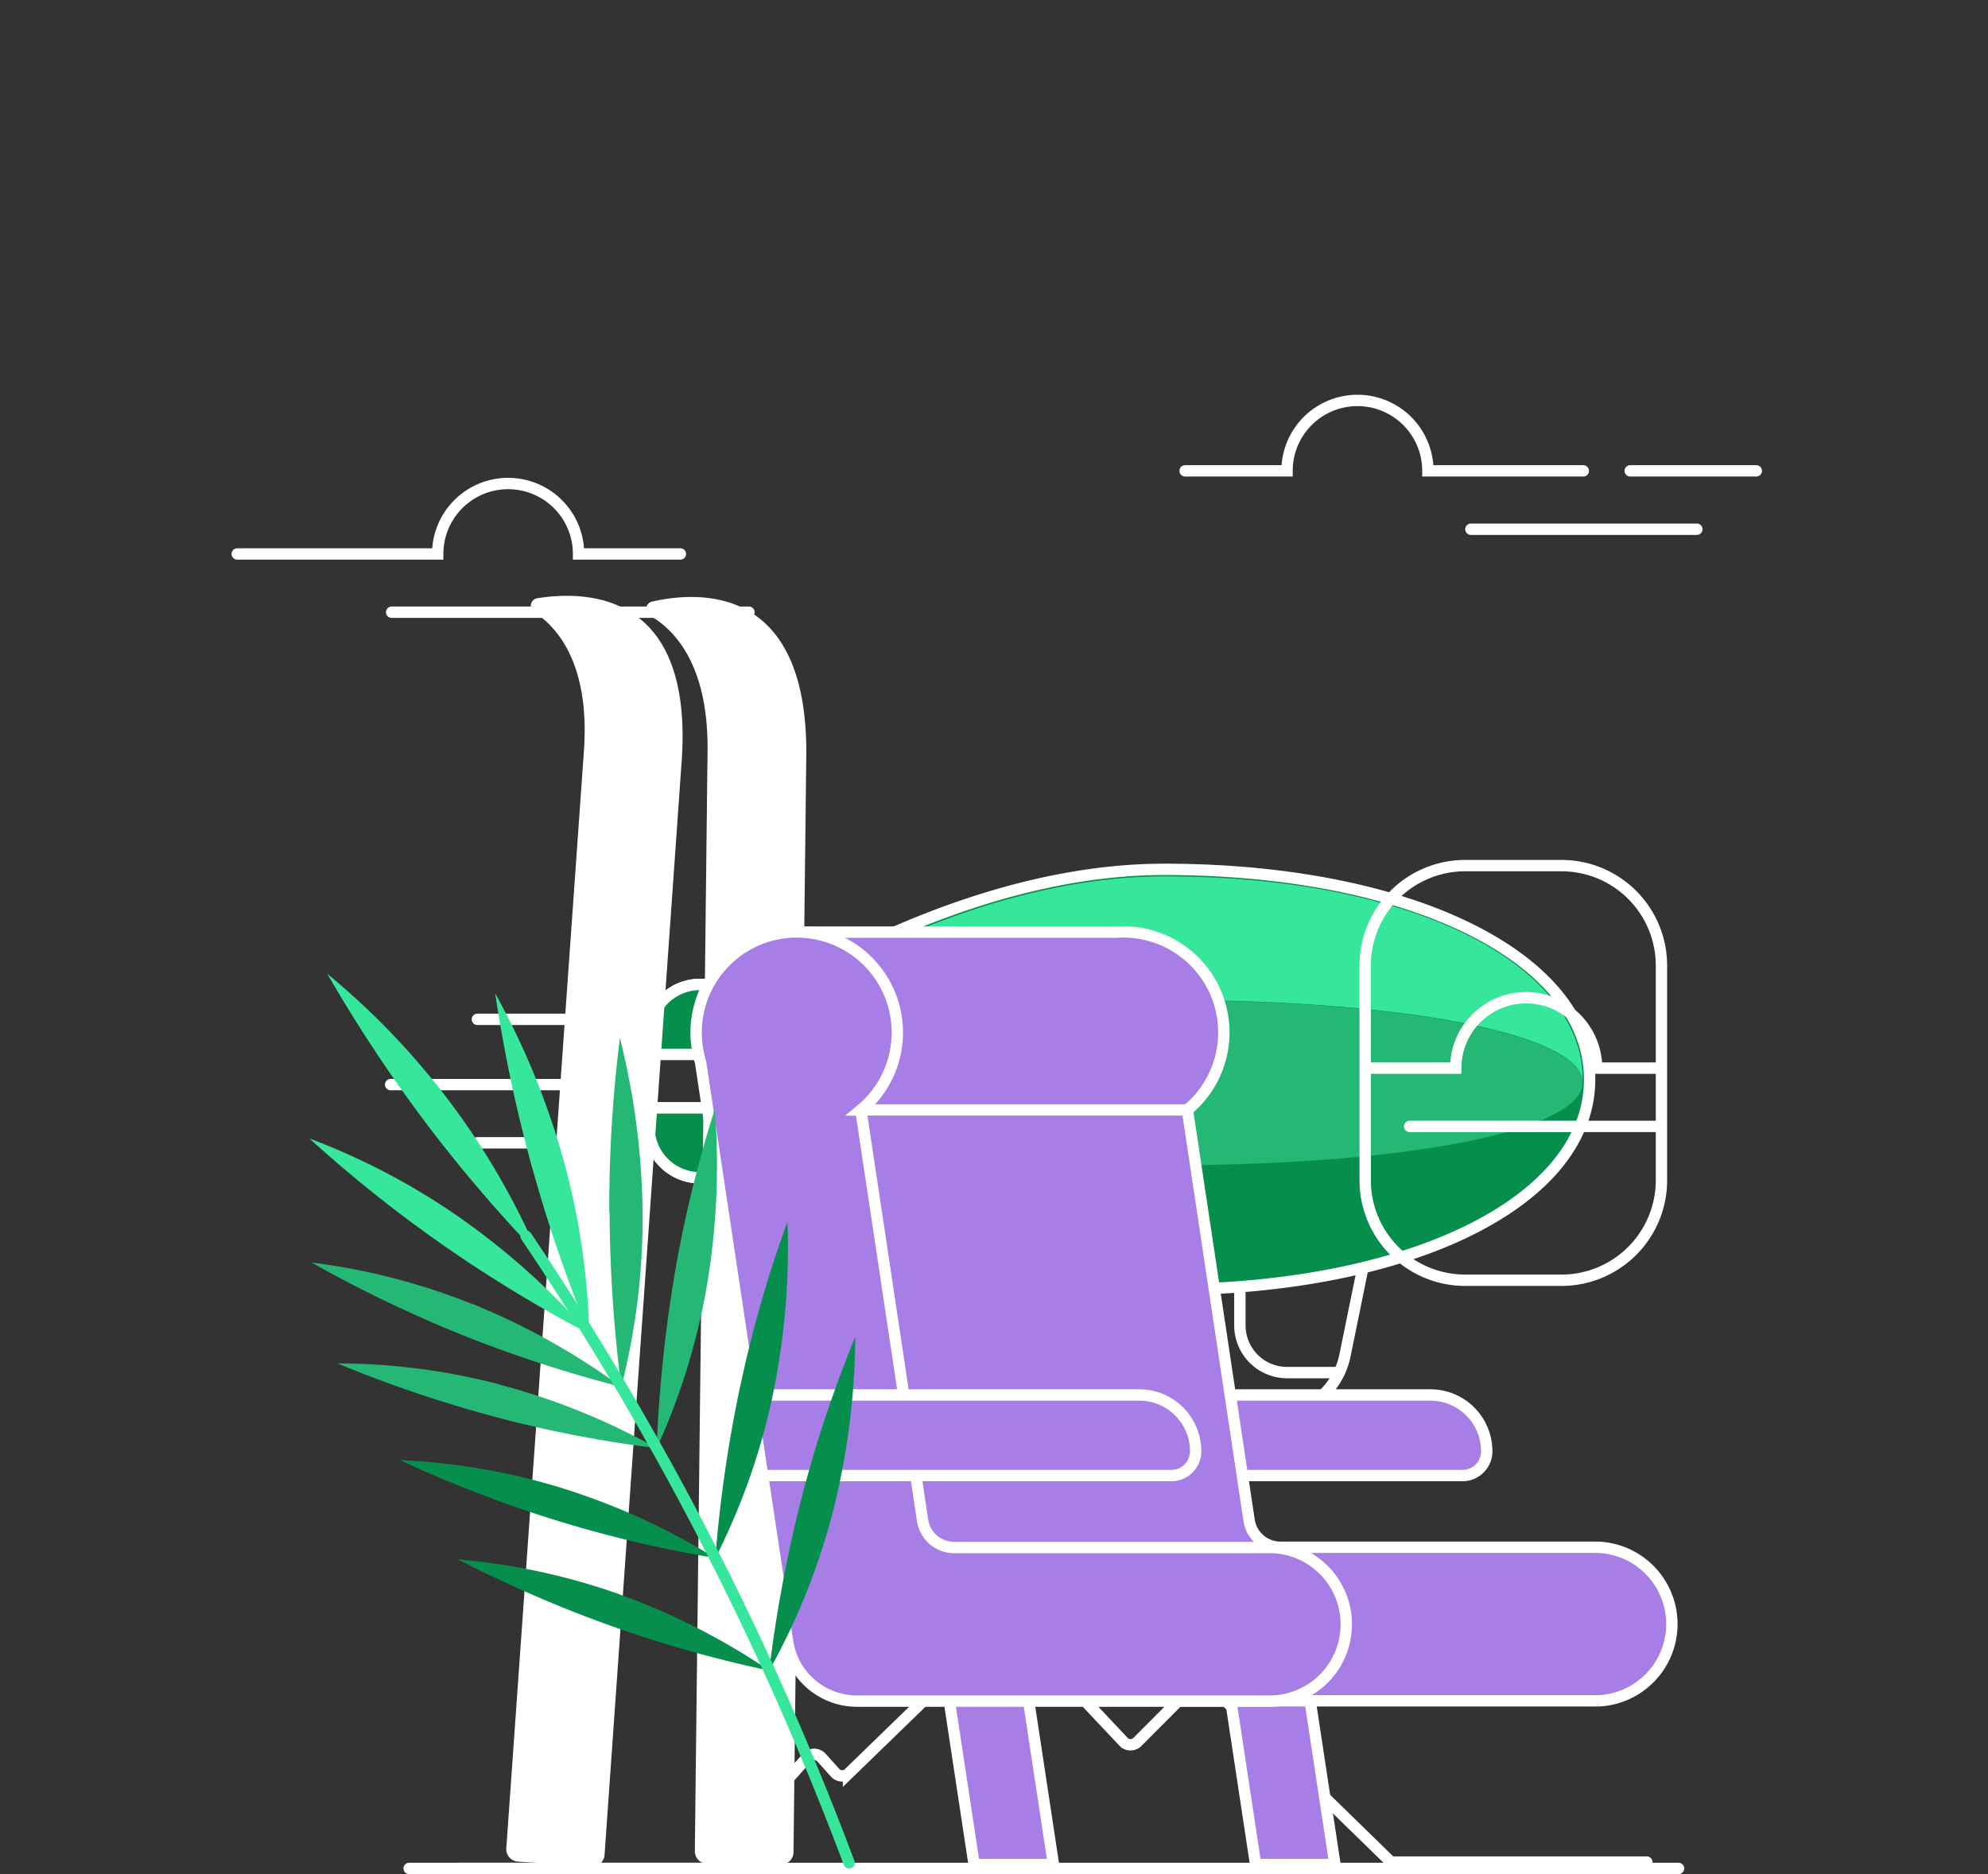 <svg viewBox="0 0 350 330" xmlns="http://www.w3.org/2000/svg" xmlns:xlink="http://www.w3.org/1999/xlink">
  <rect x="0" y="0" width="350" height="330" fill="#333333" stroke="none"/>
  <defs>
    <clipPath id="window">
      <path d="M275,225.43H257.87a17.6,17.6,0,0,1-17.52-17.58V170a17.6,17.6,0,0,1,17.52-17.58H275A17.6,17.6,0,0,1,292.51,170v37.83A17.61,17.61,0,0,1,275,225.43Z"/>
    </clipPath>
  </defs>
  <g id="airship">
    <animate
      attributeName="opacity"
      values="1;0"
      keyTimes="0;1"
      dur="0.2s"
      begin="airshipBall.end+0.2s"
      fill="freeze"
      repeatCount="1"
      id="offFirstPart"
    />
    <g id="basket">
      <animateTransform
        attributeName="transform"
        type="translate"
        values="20 -2; 0 0; -20 0; 0 0; 20 -2"
        dur="2.15s"
        fill="freeze"
        begin="-0.6s"
        end="airshipBall.end"
        repeatCount="indefinite"
      />
      <animateTransform
        attributeName="transform"
        type="skewX"
        values="-5; 0; 5; 0; -5"
        dur="2.15s"
        additive="sum"
        fill="freeze"
        begin="-0.6s"
        end="airshipBall.end"
        repeatCount="indefinite"
      />
      <path d="M175.44,249.28h48.36a13.27,13.27,0,0,0,13-10.65l3.74-18.32H172.36v25.89A3.09,3.09,0,0,0,175.44,249.28Z" fill="none" stroke="#fff" stroke-linecap="round" stroke-linejoin="round" stroke-width="2"/>
      <path d="M235.79,241.69h-9.22a8.31,8.31,0,0,1-8.28-8.31V220.31" fill="none" stroke="#fff" stroke-linecap="round" stroke-miterlimit="10" stroke-width="2"/>
      <path d="M185.64,231.88h-2.05a3.45,3.45,0,0,0-3.43,3.45v2.92a3.45,3.45,0,0,0,3.43,3.45h2.05a3.45,3.45,0,0,0,3.43-3.45v-2.92A3.45,3.45,0,0,0,185.64,231.88Z" fill="none" stroke="#fff" stroke-linecap="round" stroke-linejoin="round" stroke-width="2"/>
    </g>
    <g id="back">
      <animateTransform
        attributeName="transform"
        type="translate"
        values="0 0; 0 1; 0 0; 0 -1; 0 0"
        dur="2.15s"
        begin="airshipBall.begin"
        end="airshipBall.end"
        calcMode="linear"
        repeatCount="indefinite"
      />
      <g id="back_lower_blade">
        <path d="M123.23,207.39h9.16a3.29,3.29,0,0,0,3.29-3.3v-5.71a3.29,3.29,0,0,0-3.29-3.3H115.57a1.32,1.32,0,0,0-1.32,1.32v2a9,9,0,0,0,9,9" fill="#068e4d"/>
        <path d="M123.23,207.39h9.16a3.29,3.29,0,0,0,3.29-3.3v-5.71a3.29,3.29,0,0,0-3.29-3.3H115.57a1.32,1.32,0,0,0-1.32,1.32v2A9,9,0,0,0,123.23,207.39Z" fill="none" stroke="#fff" stroke-linecap="round" stroke-linejoin="round" stroke-width="2"/>
      </g>
      <g id="back_upper_blade">
        <path id="" d="M123.23,173.34h9.16a3.29,3.29,0,0,1,3.29,3.3v5.71a3.29,3.29,0,0,1-3.29,3.3H115.57a1.32,1.32,0,0,1-1.32-1.32v-2a9,9,0,0,1,9-9" fill="#068e4d"/>
        <path id="" d="M123.23,173.34h9.16a3.29,3.29,0,0,1,3.29,3.3v5.71a3.29,3.29,0,0,1-3.29,3.3H115.57a1.32,1.32,0,0,1-1.32-1.32v-2A9,9,0,0,1,123.23,173.34Z" fill="none" stroke="#fff" stroke-linecap="round" stroke-linejoin="round" stroke-width="2"/>
      </g>
    </g>
    <g id="ball">
      <path d="M205,227.08c43.38,0,74.86-15.55,74.86-37s-31.48-37-74.86-37c-27.94,0-55.36,13.53-73.46,24.87a14.3,14.3,0,0,0,0,24.21c18.09,11.33,45.52,24.87,73.46,24.87" fill="#068e4d"/>
      <path d="M205,227.08c43.38,0,74.86-15.55,74.86-37s-31.48-37-74.86-37c-27.94,0-55.36,13.53-73.46,24.87a14.3,14.3,0,0,0,0,24.21C149.63,213.54,177.06,227.08,205,227.08Z" fill="none" stroke="#fff" stroke-width="2"/>
      <path d="M205,176.09c-28.23,0-56.07,5.76-72.81,10-3.95,1-6,2.66-6.08,4.34A12.93,12.93,0,0,1,132.18,179c16.74-10.5,44.58-24.68,72.81-24.68,44.81,0,73.64,16,73.64,35.75,0,0.12,0,.24,0,0.37-0.37-7.95-29.1-14.37-73.63-14.37" fill="#36e69a"/>
      <path d="M132.18,195.12c16.74,4.27,44.58,10,72.81,10,44.14,0,72.75-6.32,73.6-14.18-0.86,19.34-29.45,34.86-73.6,34.86-28.23,0-56.07-14.19-72.81-24.68a12.88,12.88,0,0,1-6-10.18c0.26,1.61,2.26,3.18,6,4.14" fill="#068e4d"/>
      <path d="M132.18,186.12c16.74-4.27,44.58-10,72.81-10,44.53,0,73.26,6.43,73.61,14.38,0,0.17,0,.34,0,0.51-0.85,7.86-29.45,14.17-73.6,14.17-28.23,0-56.07-5.76-72.81-10-3.79-1-5.79-2.53-6-4.13l0-.51c0.13-1.69,2.15-3.36,6.1-4.37" fill="#25b774">
        <animate
          attributeName="d"
          values="M132.18,186.12C148.92,181.85,176.76,176.12,204.99,176.12C249.52,176.12,278.25,182.55,278.6,190.5C278.6,190.67,278.6,190.84,278.6,191.01C277.75,198.87,249.15,205.18,205,205.18C176.77,205.18,148.93,199.42,132.19,195.18C128.4,194.18,126.4,192.65,126.19,191.05L126.19,190.54C126.32,188.85,128.34,187.18,132.29,186.17; M132.18,183.45C148.92,179.135,176.76,173.343,204.99,173.343C249.52,173.343,278.25,179.842,278.6,187.877C278.6,188.049,278.6,188.221,278.6,188.393C277.75,196.337,249.15,202.715,205,202.715C176.77,202.715,148.93,196.893,132.19,192.607C128.4,191.597,126.4,190.05,126.19,188.433L126.19,187.918C126.32,186.21,128.34,184.522,132.29,183.501; M132.18,186.12C148.92,181.85,176.76,176.12,204.99,176.12C249.52,176.12,278.25,182.55,278.6,190.5C278.6,190.67,278.6,190.84,278.6,191.01C277.75,198.87,249.15,205.18,205,205.18C176.77,205.18,148.93,199.42,132.19,195.18C128.4,194.18,126.4,192.65,126.19,191.05L126.19,190.54C126.32,188.85,128.34,187.18,132.29,186.17; M132.18,186.605C148.92,182.068,176.76,175.979,204.99,175.979C249.52,175.979,278.25,182.811,278.6,191.259C278.6,191.439,278.6,191.62,278.6,191.8C277.75,200.152,249.15,206.857,205,206.857C176.77,206.857,148.93,200.736,132.19,196.231C128.4,195.169,126.4,193.543,126.19,191.843L126.19,191.301C126.32,189.505,128.34,187.731,132.29,186.658; M132.18,186.12C148.92,181.85,176.76,176.12,204.99,176.12C249.52,176.12,278.25,182.55,278.6,190.5C278.6,190.67,278.6,190.84,278.6,191.01C277.75,198.87,249.15,205.18,205,205.18C176.77,205.18,148.93,199.42,132.19,195.18C128.4,194.18,126.4,192.65,126.19,191.05L126.19,190.54C126.32,188.85,128.34,187.18,132.29,186.17"
          dur="2.15s"
          calcMode="linear"
          begin="0s" end="3s"
          repeatCount="indefinite"
          id="airshipBall"
        />
      </path>
    </g>
    <g id="windowbasket">
      <animate
        attributeName="opacity"
        values="1;0"
        keyTimes="0;1"
        keySplines="0.33, 0, 0, 1"
        calcMode="spline"
        dur="0.1s"
        begin="airshipBall.end+0.2s"
        fill="freeze"
        repeatCount="1"
      />
      <path d="M204.25,231.88h-2.05a3.45,3.45,0,0,0-3.43,3.45v2.92a3.45,3.45,0,0,0,3.43,3.45h2.05a3.45,3.45,0,0,0,3.43-3.45v-2.92A3.44,3.44,0,0,0,204.25,231.88Z" fill="none" stroke="#fff" stroke-linecap="round" stroke-linejoin="round" stroke-width="2">
        <animateTransform
          attributeName="transform"
          type="translate"
          values="20 -2; 0 0; -20 0; 0 0; 20 -2"
          dur="2.15s"
          fill="freeze"
          begin="-0.6s"
          end="airshipBall.end"
          repeatCount="indefinite"
        />
        <animateTransform
          attributeName="transform"
          type="skewX"
          values="-5; 0; 5; 0; -5"
          dur="2.15s"
          fill="freeze"
          begin="-0.6s"
          end="airshipBall.end"
          repeatCount="indefinite"
          additive="sum"
        />
        <animateTransform
          attributeName="transform"
          type="translate"
          values="0 0; -410 -736"
          dur="0.467s"
          begin="airshipBall.end"
          end=""
          fill="freeze"
          repeatCount="1"
          additive="sum"
        />
        <animateTransform
          attributeName="transform"
          type="scale"
          values="1 1; 3.2 4"
          dur="0.467s"
          begin="airshipBall.end"
          end=""
          fill="freeze"
          repeatCount="1"
          additive="sum"
        />
      </path>
    </g>
    <g id="front">
      <animateTransform
        attributeName="transform"
        type="translate"
        values="0 0; 0 -3; 0 0; 0 3; 0 0"
        dur="2.15s"
        begin="airshipBall.begin"
        end="airshipBall.end"
        calcMode="linear"
        repeatCount="indefinite"
      />
      <g id="front_upper_blade">
        <path d="M123.23,173.34h9.16a3.29,3.29,0,0,1,3.29,3.3v5.71a3.29,3.29,0,0,1-3.29,3.3H115.57a1.32,1.32,0,0,1-1.32-1.32v-2a9,9,0,0,1,9-9" fill="#068e4d"/>
        <path d="M123.23,173.34h9.16a3.29,3.29,0,0,1,3.29,3.3v5.71a3.29,3.29,0,0,1-3.29,3.3H115.57a1.32,1.32,0,0,1-1.32-1.32v-2A9,9,0,0,1,123.23,173.34Z" fill="none" stroke="#fff" stroke-linecap="round" stroke-linejoin="round" stroke-width="2"/>
      </g>
      <g id="front_lower_blade">
        <path id="" d="M123.23,207.39h9.16a3.29,3.29,0,0,0,3.29-3.3v-5.71a3.29,3.29,0,0,0-3.29-3.3H115.57a1.32,1.32,0,0,0-1.32,1.32v2a9,9,0,0,0,9,9" fill="#068e4d"/>
        <path id="" d="M123.23,207.39h9.16a3.29,3.29,0,0,0,3.29-3.3v-5.71a3.29,3.29,0,0,0-3.29-3.3H115.57a1.32,1.32,0,0,0-1.32,1.32v2A9,9,0,0,0,123.23,207.39Z" fill="none" stroke="#fff" stroke-linecap="round" stroke-linejoin="round" stroke-width="2"/>
      </g>
    </g>
    <g id="vortex">
      <line x1="106.25" y1="179.49" x2="84.05" y2="179.49" fill="none" stroke="#fff" stroke-linecap="round" stroke-miterlimit="10" stroke-width="2">
        <animate
          attributeType="XML"
          attributeName="x2"
          values="84.05; 93.05"
          dur="0.3s"
          begin="airshipBall.begin+0.15s"
          end="airshipBall.end"
          repeatCount="indefinite"
        />
      </line>
      <line x1="106.25" y1="201.23" x2="84.05" y2="201.23" fill="none" stroke="#fff" stroke-linecap="round" stroke-miterlimit="10" stroke-width="2">
        <animate
          attributeType="XML"
          attributeName="x2"
          values="84.05; 93.05"
          dur="0.3s"
          begin="airshipBall.begin+0.1s"
          end="airshipBall.end"
          repeatCount="indefinite"
        />
      </line>
      <line x1="106.25" y1="190.98" x2="68.77" y2="190.98" fill="none" stroke="#fff" stroke-linecap="round" stroke-miterlimit="10" stroke-width="2">
        <animate
          attributeType="XML"
          attributeName="x2"
          values="68.77; 75.05"
          dur="0.3s"
          begin="airshipBall.begin"
          end="airshipBall.end"
          repeatCount="indefinite"
        />
      </line>
    </g>
  </g>
  <g id="leftcloud">
    <animateTransform
      attributeName="transform"
      type="translate"
      values="200 0; -30 0;"
      dur="1s"
      begin="airshipBall.begin"
      end="airshipBall.end"
      calcMode="linear"
      fill="freeze"
      repeatCount="1"
    />
    <animate
      attributeName="opacity"
      values="0; 1; 0"
      keySplines="0 0.1 0.25 1; 0 0 0.8 1"
      calcMode="spline"
      dur="1s"
      fill="freeze"
      repeatCount="1"
    />
    <line x1="68.95" y1="107.8" x2="131.86" y2="107.8" fill="none" stroke="#fff" stroke-linecap="round" stroke-miterlimit="10" stroke-width="2"/>
    <g>
      <path d="M41.77,97.54H77.06a12.4,12.4,0,1,1,24.8,0h17.93" fill="none" stroke="#fff" stroke-linecap="round" stroke-miterlimit="10" stroke-width="2"/>
    </g>
  </g>
  <g id="rightcloud">
    <animate
      attributeName="opacity"
      values="0; 0"
      keyTimes="0; 1"
      dur="0.8s"
      begin="airshipBall.begin"
      end="3s"
      fill="freeze"
      repeatCount="1"
      id="offRightCloud"
    />
    <animateTransform
      attributeName="transform"
      type="translate"
      values="30 0; -200 0;"
      keyTimes="0; 1"
      dur="1s"
      begin="offRightCloud.end"
      end="3s"
      fill="freeze"
      repeatCount="1"
    />
    <animate
      attributeName="opacity"
      values="1;0"
      keyTimes="0;1"
      dur="1s"
      begin="offRightCloud.end"
      end="3s"
      fill="freeze"
      repeatCount="1"
      additive="sum"
    />
    <line x1="258.96" y1="93.19" x2="298.74" y2="93.19" fill="none" stroke="#fff" stroke-linecap="round" stroke-miterlimit="10" stroke-width="2"/>
    <g>
      <path d="M278.75,82.91H251.39a12.4,12.4,0,1,0-24.8,0H208.65" fill="none" stroke="#fff" stroke-linecap="round" stroke-miterlimit="10" stroke-width="2"/>
      <line x1="287.01" y1="82.91" x2="309.21" y2="82.91" fill="none" stroke="#fff" stroke-linecap="round" stroke-miterlimit="10" stroke-width="2"/>
    </g>
  </g>
  <g id="mountains">
    <path d="M289.94,327.88H244.88L212.8,296.58a1.89,1.89,0,0,0-2.44,0l-10.2,10.23a1.72,1.72,0,0,1-2.25,0l-19-20.17a2.4,2.4,0,0,0-3.1,0l-26.42,25.64a1.71,1.71,0,0,1-2.25,0l-2.63-2.92a1.71,1.71,0,0,0-2.31,0L124.63,329H80.78" fill="none" stroke="#fff" stroke-linecap="round" stroke-miterlimit="10" stroke-width="2">
      <animate
        attributeName="d"
        values="M 289.94 327.88 L 267.41 327.88 L 244.88 327.88 L 212.8 296.58 C 212.459 296.292 212.027 296.134 211.58 296.134 C 211.133 296.134 210.701 296.292 210.36 296.58 L 200.16 306.81 C 199.848 307.08 199.448 307.229 199.035 307.229 C 198.622 307.229 198.222 307.08 197.91 306.81 C 191.577 300.087 185.243 293.363 178.91 286.64 C 178.477 286.274 177.927 286.072 177.36 286.072 C 176.793 286.072 176.243 286.274 175.81 286.64 C 167.003 295.187 158.197 303.733 149.39 312.28 C 149.079 312.552 148.679 312.702 148.265 312.702 C 147.851 312.702 147.451 312.552 147.14 312.28 C 146.263 311.307 145.387 310.333 144.51 309.36 C 144.195 309.071 143.782 308.911 143.355 308.911 C 142.928 308.911 142.515 309.071 142.2 309.36 C 136.343 315.907 130.487 322.453 124.63 329 L 80.78 329; M 289.94 328 L 271.982 328 L 254.024 328 L 236.066 328 C 233.073 328 230.08 328 227.087 328 C 224.094 328 221.101 328 218.108 328 L 200.15 328 C 199.29 328 198.59 328 197.9 328 C 191.567 328 185.233 328 178.9 328 C 178.525 328 178.198 328 177.905 328 C 177.612 328 177.353 328 177.114 328 C 176.874 328 176.655 328 176.44 328 C 176.226 328 176.018 328 175.8 328 C 165.033 328 154.267 328 143.5 328 C 143.282 328 143.085 328 142.904 328 C 142.722 328 142.557 328 142.403 328 C 142.249 328 142.106 328 141.97 328 C 141.834 328 141.704 328 141.575 328 C 141.447 328 141.32 328 141.19 328 L 80.78 328"
        dur="0.5s"
        begin="airshipBall.end-0.5s"
        end="3s"
        fill="freeze"
        repeatCount="1"
      />
    </path>
  </g>
  <g id="skiingplan">
    <animate
      attributeName="opacity"
      values="0;0;1"
      keyTimes="0;0.95;1"
      keySplines="0.33, 0, 0, 1; 0.33, 0, 0, 1"
      calcMode="spline"
      dur="3.8s"
      begin="0s"
      fill="freeze"
      repeatCount="1"
    />
    <animateTransform
      attributeName="transform"
      type="translate"
      values="-165 0; 0 0;"
      dur="0.467s"
      begin="onSecondPart.begin+3.4s"
      calcMode="linear"
      fill="freeze"
      repeatCount="1"
    />
    <path d="M91.14,327.79a2.2,2.2,0,0,1-2-2.36l13.66-193.17c1.1-15.49-4.8-21.92-8.75-24.47a1.35,1.35,0,0,1,.53-2.45C103,104,122.18,104,120,134.19L106.43,326.67a2.2,2.2,0,0,1-2.35,2Z" fill="#fff"/>
    <path d="M124.5,328.17a2.2,2.2,0,0,1-2.17-2.23l2.24-193.63c0.19-15.53-6.07-21.61-10.16-23.91a1.35,1.35,0,0,1,.39-2.47c8.36-1.9,27.49-3,27.15,27.28l-2.25,192.93a2.2,2.2,0,0,1-2.22,2.18Z" fill="#fff"/>
  </g>
  <g id="windowplan">
    <animate
      attributeName="opacity"
      values="0;0;1"
      keyTimes="0;0.9;1"
      dur="3.5s"
      begin="airshipBall.begin"
      fill="freeze"
    />
    <path d="M275,225.43H257.87a17.6,17.6,0,0,1-17.52-17.58V170a17.6,17.6,0,0,1,17.52-17.58H275A17.6,17.6,0,0,1,292.51,170v37.83A17.61,17.61,0,0,1,275,225.43Z" fill="none" stroke="#fff" stroke-width="2">
    <animateTransform
      attributeName="transform"
      type="translate"
      values="81 97; 0 0"
      dur="0.3s"
      begin="airshipBall.end"
      end=""
      fill="freeze"
      repeatCount="1"
      id="windowPlan"
    />
    <animateTransform
      attributeName="transform"
      type="scale"
      values="0.6 0.6; 1 1"
      dur="0.3s"
      begin="airshipBall.end"
      end=""
      fill="freeze"
      repeatCount="1"
      additive="sum"
    />
    </path>
  </g>
  <g id="cloudplan" clip-path="url(#window)">
    <animate
      attributeName="opacity"
      values="0;0;1"
      keyTimes="0;0.9;1"
      dur="3.5s"
      begin="airshipBall.begin"
      fill="freeze"
      repeatCount="1"
      id="onSecondPart"
    />
    <g transform="translate(220 160)">
      <animateTransform
        attributeName="transform"
        type="translate"
        values="300 160; -80 160;"
        dur="4s"
        begin="onSecondPart.begin+3.5s"
        calcMode="linear"
        fill="freeze"
        repeatCount="indefinite"
      />
      <line x1="28.18" y1="38.34" x2="91.09" y2="38.34" fill="none" stroke="#fff" stroke-linecap="round" stroke-miterlimit="10" stroke-width="2"/>
      <path d="M41.77,97.54H77.06a12.4,12.4,0,1,1,24.8,0h17.93" transform="translate(-40.77 -69.46)" fill="none" stroke="#fff" stroke-linecap="round" stroke-miterlimit="10" stroke-width="2"/>
      <line x1="218.19" y1="23.72" x2="257.97" y2="23.72" fill="none" stroke="#fff" stroke-linecap="round" stroke-miterlimit="10" stroke-width="2"/>
      <path d="M278.75,82.91H251.39a12.4,12.4,0,1,0-24.8,0H208.65" transform="translate(-40.77 -69.46)" fill="none" stroke="#fff" stroke-linecap="round" stroke-miterlimit="10" stroke-width="2"/>
      <line x1="246.24" y1="13.45" x2="268.43" y2="13.45" fill="none" stroke="#fff" stroke-linecap="round" stroke-miterlimit="10" stroke-width="2"/>
    </g>
  </g>
  <g id="chairplan">
    <animate
      attributeName="opacity"
      values="0;0;1"
      keyTimes="0;0.9;1"
      keySplines="0.33, 0, 0.67, 1; 0.33, 0, 0.67, 1"
      dur="3.7s"
      begin="0s"
      calcMode="spline"
      fill="freeze"
      repeatCount="1"
      id=""
    />
    <animateTransform
      attributeName="transform"
      type="translate"
      values="-120 0; 0 0;"
      keyTimes="0; 1"
      keySplines="0.33, 0, 0.67, 1"
      dur="0.467s"
      begin="onSecondPart.begin+3.3s"
      calcMode="spline"
      fill="freeze"
      repeatCount="1"
    />
    <path d="M257.5,259.82H196.76V245.63h55.09a9.92,9.92,0,0,1,9.9,9.93,4.26,4.26,0,0,1-4.25,4.25" fill="#a67ee5"/>
    <path d="M257.5,259.82H196.76V245.63h55.09a9.92,9.92,0,0,1,9.9,9.93A4.26,4.26,0,0,1,257.5,259.82Z" fill="none" stroke="#fff" stroke-miterlimit="10" stroke-width="2"/>
    <polygon points="185.47 328.31 171.5 328.31 165.19 286.72 179.16 286.72 185.47 328.31" fill="#a67ee5"/>
    <polygon points="185.47 328.31 171.5 328.31 165.19 286.72 179.16 286.72 185.47 328.31" fill="none" stroke="#fff" stroke-miterlimit="10" stroke-width="2"/>
    <polygon points="235.03 328.31 221.06 328.31 214.76 286.72 228.72 286.72 235.03 328.31" fill="#a67ee5"/>
    <polygon points="235.03 328.31 221.06 328.31 214.76 286.72 228.72 286.72 235.03 328.31" fill="none" stroke="#fff" stroke-miterlimit="10" stroke-width="2"/>
    <path d="M281.33,272.45H225.44a5.59,5.59,0,0,1-5.53-4.77l-10.86-72.24a17.71,17.71,0,0,0-12.49-31.31H141.48L141.16,267l15.77,23.35,47.19,8.39a12.3,12.3,0,0,0,4.22.75h73a13.53,13.53,0,0,0,0-27.06" fill="#a67ee5"/>
    <path d="M281.33,272.45H225.44a5.59,5.59,0,0,1-5.53-4.77l-10.86-72.24a17.71,17.71,0,0,0-12.49-31.31H141.48L141.16,267l15.77,23.35,47.19,8.39a12.3,12.3,0,0,0,4.22.75h73A13.53,13.53,0,0,0,281.33,272.45Z" fill="none" stroke="#fff" stroke-miterlimit="10" stroke-width="2"/>
    <path d="M162.42,267.69l-10.86-72.24a17.71,17.71,0,1,0-29-13.61,18,18,0,0,0,.79,5.25L138.65,289a12.36,12.36,0,0,0,12.21,10.54h73a13.53,13.53,0,0,0,0-27.05H167.95a5.62,5.62,0,0,1-5.53-4.78" fill="#a67ee5"/>
    <path d="M162.42,267.69l-10.86-72.24a17.71,17.71,0,1,0-29-13.61,18,18,0,0,0,.79,5.25L138.65,289a12.36,12.36,0,0,0,12.21,10.54h73a13.53,13.53,0,0,0,0-27.05H167.95A5.62,5.62,0,0,1,162.42,267.69Z" fill="none" stroke="#fff" stroke-miterlimit="10" stroke-width="2"/>
    <path d="M206.26,259.82h-72l-2.13-14.19H200.6a9.92,9.92,0,0,1,9.9,9.93,4.26,4.26,0,0,1-4.25,4.25" fill="#a67ee5"/>
    <path d="M206.26,259.82h-72l-2.13-14.19H200.6a9.92,9.92,0,0,1,9.9,9.93A4.26,4.26,0,0,1,206.26,259.82Z" fill="none" stroke="#fff" stroke-miterlimit="10" stroke-width="2"/>
    <line x1="151.57" y1="195.44" x2="209.05" y2="195.44" fill="none" stroke="#fff" stroke-linecap="round" stroke-miterlimit="10" stroke-width="2"/>
  </g>
  <g id="lineplan">
    <line x1="72.03" y1="329" x2="295.52" y2="329" fill="none" stroke="#fff" stroke-linecap="round" stroke-miterlimit="10" stroke-width="2"/>
  </g>
  <g id="fern" transform-origin="50% 100%">
    <animate
      attributeName="opacity"
      values="0;0;1"
      keyTimes="0;0.9;1"
      dur="3.5s"
      begin="0s"
      fill="freeze"
      repeatCount="1"
      id=""
    />
    <animateTransform
      attributeName="transform"
      type="translate"
      values="-65 0; 0 0;"
      dur="0.44s"
      begin="onSecondPart.begin+3.3s"
      calcMode="linear"
      fill="freeze"
      repeatCount="1"
      additive="sum"
    />
    <animateTransform
      attributeName="transform"
      type="rotate"
      values="-3; 3; -2.5; 1.5; -3"
      keyTimes="0; 0.25; 0.5; 0.75; 1"
      keySplines="0.33, 0, 0.67, 1; 0.33, 0, 0.67, 1; 0.33, 0, 0.67, 1; 0.33, 0, 0.67, 1"
      dur="2s"
      begin="onSecondPart.begin+3.5s"
      calcMode="spline"
      fill="freeze"
      repeatCount="indefinite"
      additive="sum"
    />
    <path d="M79.18,194A131,131,0,0,1,94.77,220.9a255,255,0,0,1-20.08-23.55,259,259,0,0,1-17.07-25.88A131.72,131.72,0,0,1,79.18,194" fill="#36e69a"/>
    <path d="M80.94,214.39a127.19,127.19,0,0,1,22.8,20.49A242.09,242.09,0,0,1,77.9,219.17a235.86,235.86,0,0,1-23.42-18.7,119.82,119.82,0,0,1,26.46,13.92" fill="#36e69a"/>
    <path d="M93.66,205.48a258.38,258.38,0,0,0,10.08,29.39,125.63,125.63,0,0,0-4.5-30.52,135.9,135.9,0,0,0-12.06-29.44,260.33,260.33,0,0,0,6.47,30.57" fill="#36e69a"/>
    <path d="M107.32,213.52a250.14,250.14,0,0,0,2.06,30.67,119.93,119.93,0,0,0,3.76-30.05,131.24,131.24,0,0,0-4-31.36,238.1,238.1,0,0,0-1.87,30.74" fill="#25b774"/>
    <path d="M83.08,229.56a121.93,121.93,0,0,1,26.29,14.64A225.91,225.91,0,0,1,81.21,235a228.11,228.11,0,0,1-26.37-12.69,113.61,113.61,0,0,1,28.25,7.29" fill="#25b774"/>
    <path d="M88.06,243.83A118.11,118.11,0,0,1,115.62,255a211,211,0,0,1-28.78-5.6,220.87,220.87,0,0,1-27.42-9.33,114,114,0,0,1,28.65,3.73" fill="#25b774"/>
    <path d="M118.71,224.79a238,238,0,0,0-3.1,30.25,117.11,117.11,0,0,0,8.82-28.54,127.44,127.44,0,0,0,1.42-31.19,213.92,213.92,0,0,0-7.15,29.48" fill="#25b774"/>
    <path d="M98.86,262a118.24,118.24,0,0,1,27.07,12.34,212.3,212.3,0,0,1-28.53-6.79,220.78,220.78,0,0,1-27-10.45A114.06,114.06,0,0,1,98.86,262" fill="#068e4d"/>
    <path d="M130.27,244.29a236.56,236.56,0,0,0-4.34,30.1,116.94,116.94,0,0,0,10-28.16,127.42,127.42,0,0,0,2.71-31.1,214.43,214.43,0,0,0-8.36,29.16" fill="#068e4d"/>
    <path d="M108.9,280.69a118.21,118.21,0,0,1,26.54,13.47,213.62,213.62,0,0,1-28.23-8,221.65,221.65,0,0,1-26.55-11.57,113.82,113.82,0,0,1,28.24,6.08" fill="#068e4d"/>
    <path d="M141,264.26a236.09,236.09,0,0,0-5.58,29.9,117.46,117.46,0,0,0,11.15-27.73,127.2,127.2,0,0,0,4-31A214.24,214.24,0,0,0,141,264.26" fill="#068e4d"/>
    <path d="M92.62,217.67A529.26,529.26,0,0,1,149.48,328" fill="none" stroke="#36e69a" stroke-linecap="round" stroke-linejoin="round" stroke-width="2"/>
  </g>
</svg>
